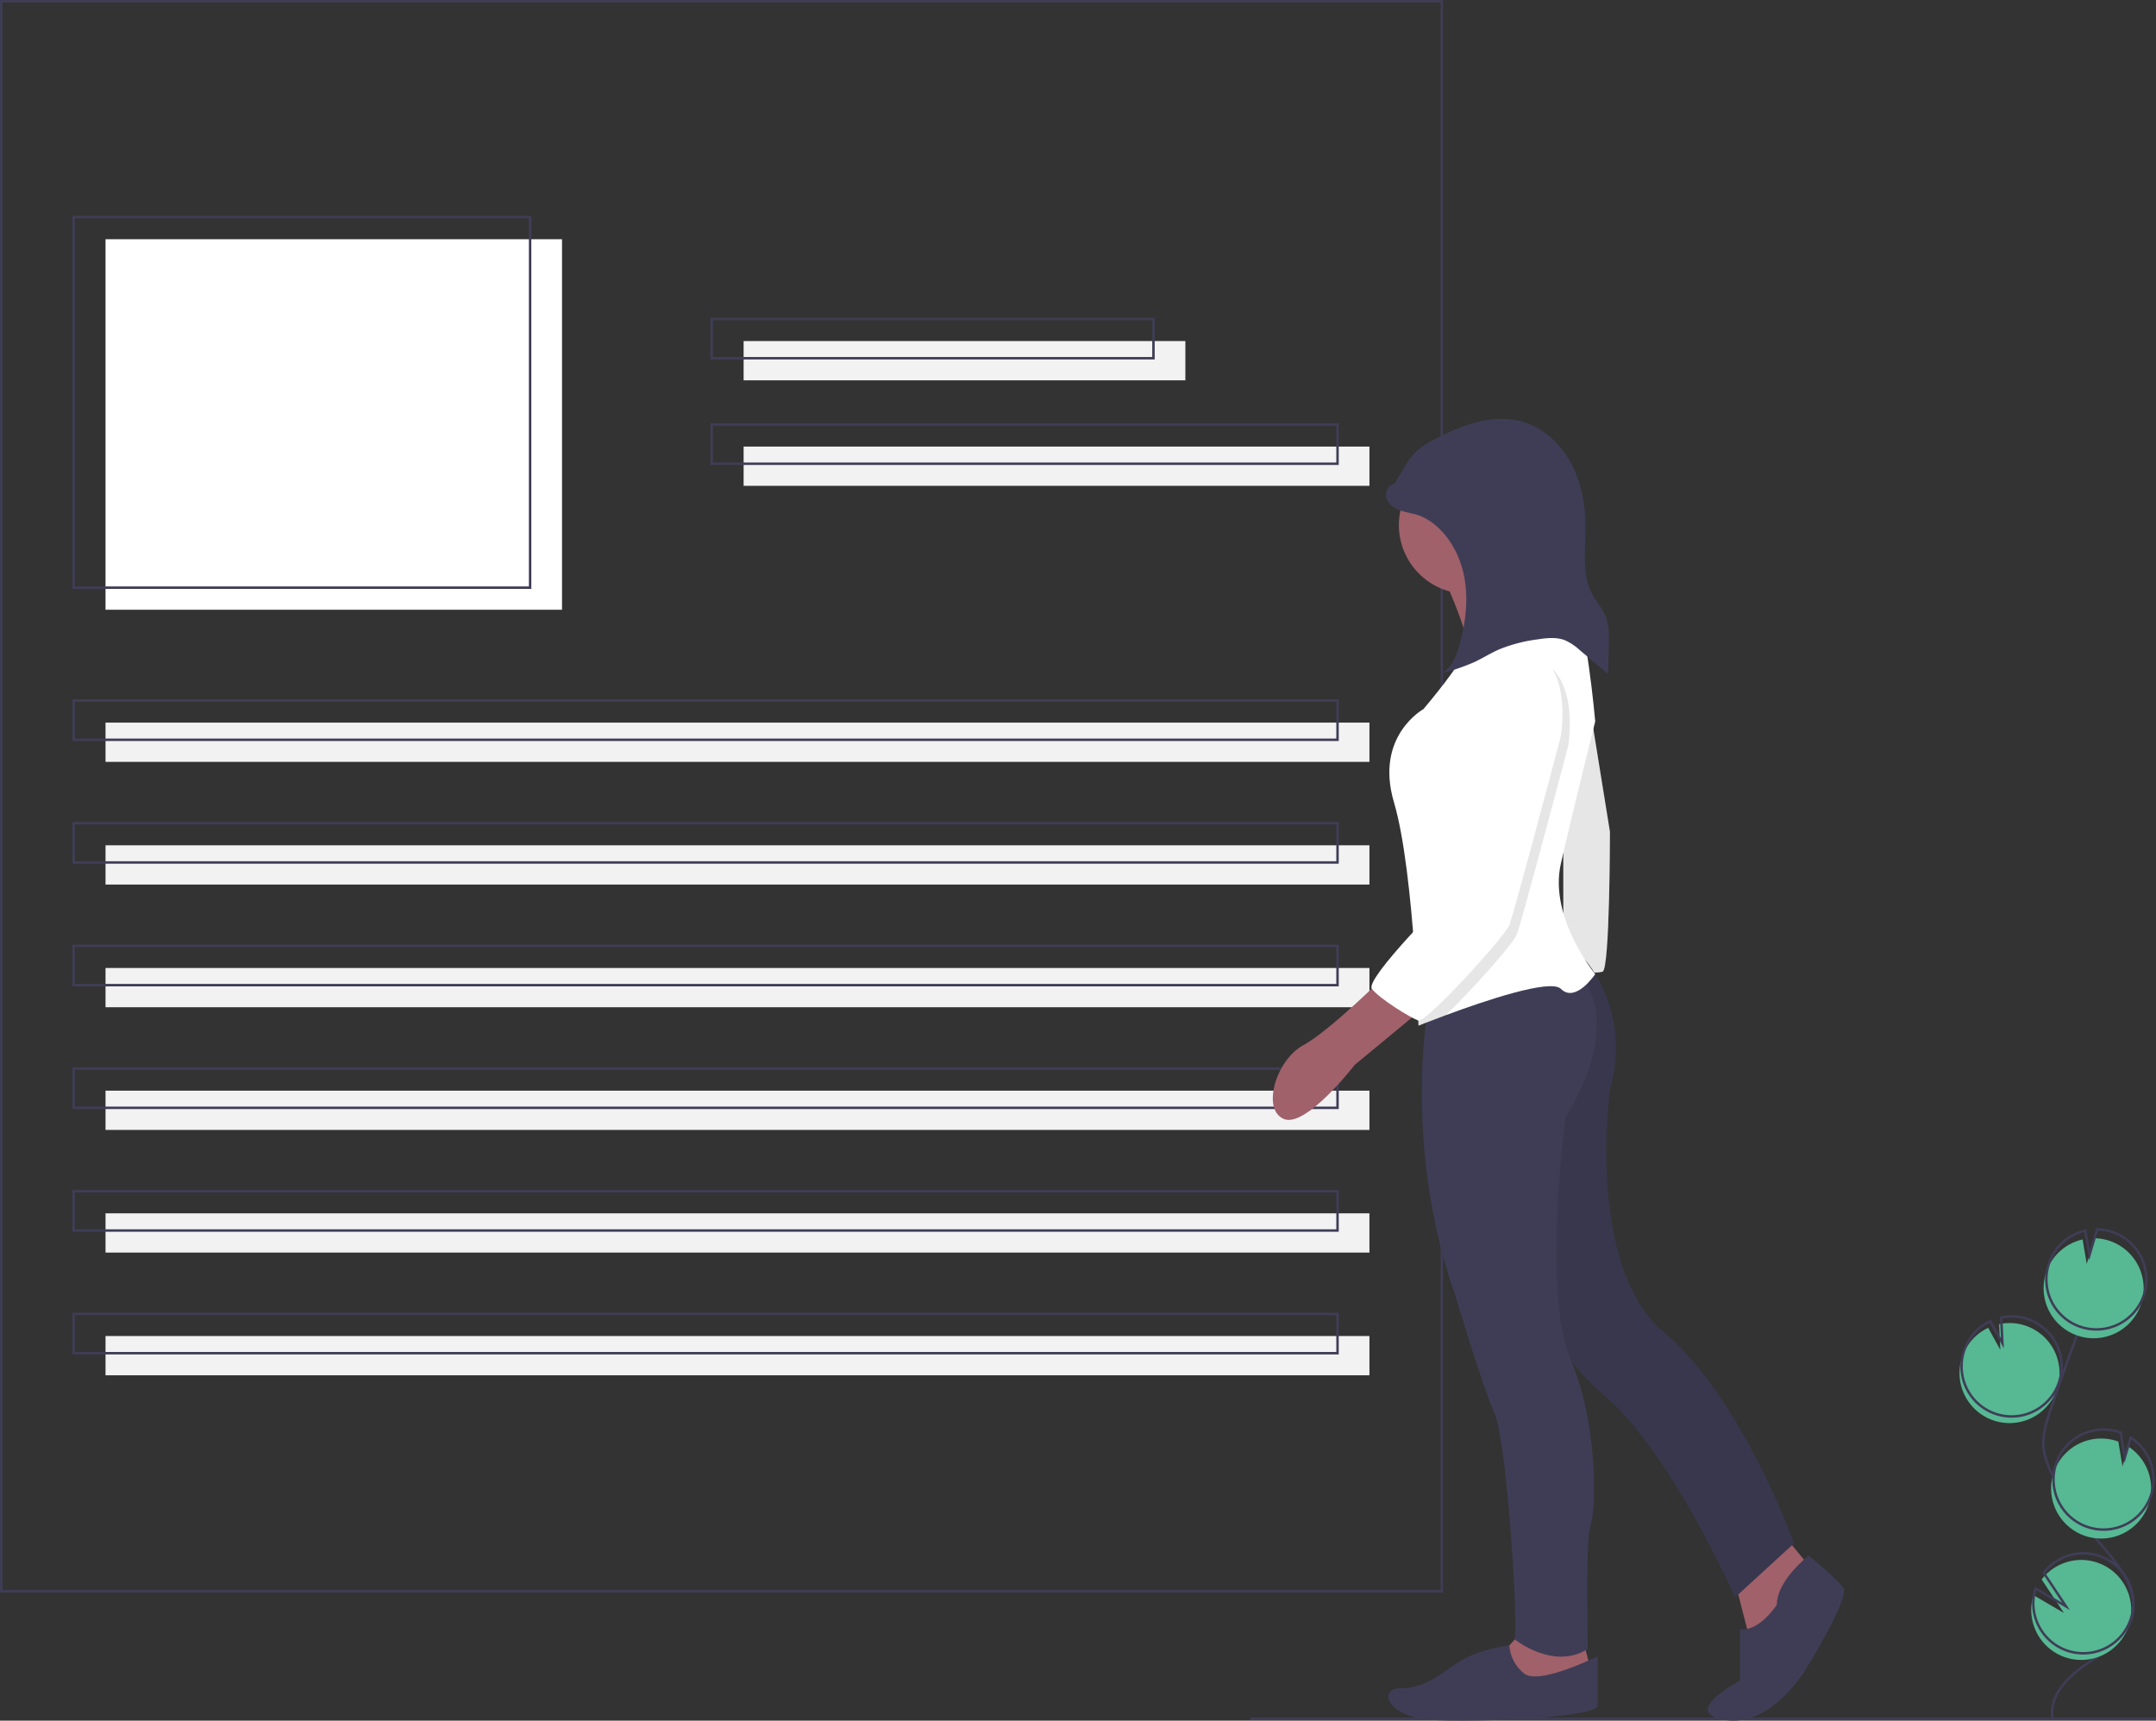 <svg data-name="Layer 1" xmlns="http://www.w3.org/2000/svg" width="878.5" height="701.26"><rect width="100%" height="100%" fill="#333333" stroke="none"/><path fill="#fff" d="M43 97.5h186v151H43z"/><path fill="#f2f2f2" d="M43 294.5h515v16H43z"/><path fill="none" stroke="#3f3d56" stroke-miterlimit="10" d="M30 88.5h186v151H30z"/><path fill="#f2f2f2" d="M303 139h180v16H303zm0 43h255v16H303z"/><path fill="none" stroke="#3f3d56" stroke-miterlimit="10" d="M290 130h180v16H290zm0 43h255v16H290zM30 285.5h515v16H30z"/><path fill="#f2f2f2" d="M43 344.5h515v16H43z"/><path fill="none" stroke="#3f3d56" stroke-miterlimit="10" d="M30 335.5h515v16H30z"/><path fill="#f2f2f2" d="M43 394.5h515v16H43z"/><path fill="none" stroke="#3f3d56" stroke-miterlimit="10" d="M30 385.5h515v16H30z"/><path fill="#f2f2f2" d="M43 444.5h515v16H43z"/><path fill="none" stroke="#3f3d56" stroke-miterlimit="10" d="M30 435.5h515v16H30z"/><path fill="#f2f2f2" d="M43 494.5h515v16H43z"/><path fill="none" stroke="#3f3d56" stroke-miterlimit="10" d="M30 485.5h515v16H30z"/><path fill="#f2f2f2" d="M43 544.5h515v16H43z"/><path fill="none" stroke="#3f3d56" stroke-miterlimit="10" d="M30 535.5h515v16H30z"/><path fill="none" stroke="#3f3d56" stroke-miterlimit="10" d="M.5.5h587v648H.5z"/><path d="M811.858 578.749a20.382 20.382 0 102.714-39.09l.51 10.49-4.963-8.99a20.305 20.305 0 00-10.463 11.48 19.987 19.987 0 00-1.173 5.514 20.378 20.378 0 0013.375 20.596z" fill="#57b894"/><path d="M836.416 700.424c-1.752-8.922 5.84-16.832 13.34-21.973s16.261-10.192 18.82-18.917c3.678-12.54-7.276-24.023-15.802-33.926a122.71 122.71 0 01-16.182-24.05 33.105 33.105 0 01-3.87-10.935c-.673-5.558 1.113-11.09 2.912-16.39q8.99-26.493 19.223-52.542" fill="none" stroke="#3f3d56" stroke-miterlimit="10"/><path d="M812.697 576.048a20.382 20.382 0 102.714-39.09l.51 10.49-4.963-8.99a20.305 20.305 0 00-10.463 11.48 19.987 19.987 0 00-1.172 5.514 20.378 20.378 0 0013.374 20.596z" fill="none" stroke="#3f3d56" stroke-miterlimit="10"/><path d="M833.925 518.068a20.358 20.358 0 0114.67-12.924l1.679 9.973 3.111-10.475a20.38 20.38 0 11-19.46 13.426z" fill="#57b894"/><path d="M835.044 514.467a20.358 20.358 0 0114.67-12.925l1.679 9.974 3.111-10.475a20.38 20.38 0 11-19.46 13.426z" fill="none" stroke="#3f3d56" stroke-miterlimit="10"/><path d="M849.196 625.81a20.38 20.38 0 0018.038-36.257l-2.39 8.05-1.696-10.092a.353.353 0 00-.051-.02 20.38 20.38 0 10-13.9 38.32z" fill="#57b894"/><path d="M850.166 622.163a20.38 20.38 0 0018.038-36.258l-2.39 8.05-1.696-10.091a.355.355 0 00-.052-.02 20.38 20.38 0 10-13.9 38.319z" fill="none" stroke="#3f3d56" stroke-miterlimit="10"/><path d="M827.977 659.658a20.371 20.371 0 103.928-15.96l9.08 13.668-12.407-7.255a20.19 20.19 0 00-.6 9.547z" fill="#57b894"/><path d="M828.817 656.957a20.371 20.371 0 103.927-15.96l9.081 13.668-12.408-7.255a20.19 20.19 0 00-.6 9.547z" fill="none" stroke="#3f3d56" stroke-miterlimit="10"/><path d="M588 235s12.5 26.5 10.5 34.5A21.9 21.9 0 00600 284l23-1 21.5-20.5S612 240 614 229s-26 6-26 6z" fill="#a0616a"/><path d="M646 277l10 62s0 56-3 57-16 0-16 0v-63l4-55z" fill="#fff"/><path d="M646 277l10 62s0 56-3 57-16 0-16 0v-63l4-55z" opacity=".1"/><path fill="#a0616a" d="M706 641l8 31 12-9 11-25-14-17-17 20z"/><path d="M737 634s-13 10-13 20c0 0-7 11-15 10v21s-25 13-6 16 33-21 33-21 18-29 15-33-14-13-14-13zm-91.074-242.727S665 412 656 444c0 0-10 72 22 99s53 86 53 86l-24 22s-26-59-53-82-30-49-30-49v-91l-5-38z" fill="#3f3d56"/><path d="M645.926 391.273S665 412 656 444c0 0-10 72 22 99s53 86 53 86l-24 22s-26-59-53-82-30-49-30-49v-91l-5-38z" opacity=".1"/><path fill="#a0616a" d="M621 664l-10 11 4 9 12 4 21-8-3-12-24-4z"/><path d="M651 675s-24 12-30 7a16.034 16.034 0 01-5.983-11.419S603 672 595 677s-14 11-24 11-6 12 13 13 67-1 67-6z" fill="#3f3d56"/><path d="M583 404s-13 58 10 124c0 0 11 37 16 48s10 89 8 92c0 0 16 13 30 4 0 0-1-46 1-50s4-39-8-68-2-99-2-99 24-36 6-57z" fill="#3f3d56"/><circle cx="598" cy="214" r="28" fill="#a0616a"/><path d="M650 397s-8 12-14 6c-4.23-4.23-31.31 4.96-46.93 10.75C582.53 416.17 578 418 578 418s-.43-13.86-1.7-31.41c-1.46-20.14-4.02-45.16-8.3-59.59-8-27 12-38 12-38s17-20 16-23 45-18 45-18c5 1 9 46 9 46s-9 36-14 58 14 45 14 45z" fill="#fff"/><path d="M564 398s-22 22-33 28-17 26-8 30 29-22 29-22l29-24z" fill="#a0616a"/><path d="M568.157 197.278c-2.558.228-4.02 3.449-3.194 5.88s3.198 4.023 5.622 4.873 5.014 1.141 7.44 1.984a21.897 21.897 0 016.614 3.84c6.912 5.661 11.005 14.286 12.307 23.125s.005 17.896-2.452 26.486c-1.302 4.55-3.427 9.537-7.875 11.154a88.476 88.476 0 0014.202-4.816c3.364-1.584 6.52-3.59 9.92-5.094a62.192 62.192 0 0115.704-4.118c3.786-.59 7.788-1.04 11.343.389a22.8 22.8 0 015.944 4.008l11.435 9.608q.299-6.266.395-12.539c.055-3.635.041-7.375-1.298-10.754-1.323-3.337-3.834-6.057-5.515-9.229-4.157-7.847-2.803-17.3-2.725-26.18.08-9.195-1.4-18.565-5.658-26.715s-11.525-14.975-20.39-17.415c-11.949-3.289-24.545 1.606-35.529 7.347a32.224 32.224 0 00-7.164 4.664 34.82 34.82 0 00-5.824 7.941l-5.438 9.112" fill="#3f3d56"/><path d="M639 304s-19 72-21 77c-1.44 3.59-18.38 22.69-28.93 32.75C582.53 416.17 578 418 578 418s-.43-13.86-1.7-31.41C584.44 377.56 593 369 593 369s9-55 8-76 20-26 20-26c24 3 18 37 18 37z" opacity=".1"/><path d="M618 263s-21 5-20 26-8 76-8 76-34 34-31 38 15.853 11.864 18.927 12.932S613 382 615 377s21-77 21-77 6-34-18-37z" fill="#fff"/><path fill="none" stroke="#3f3d56" stroke-miterlimit="10" d="M509.5 700.5h369"/></svg>
